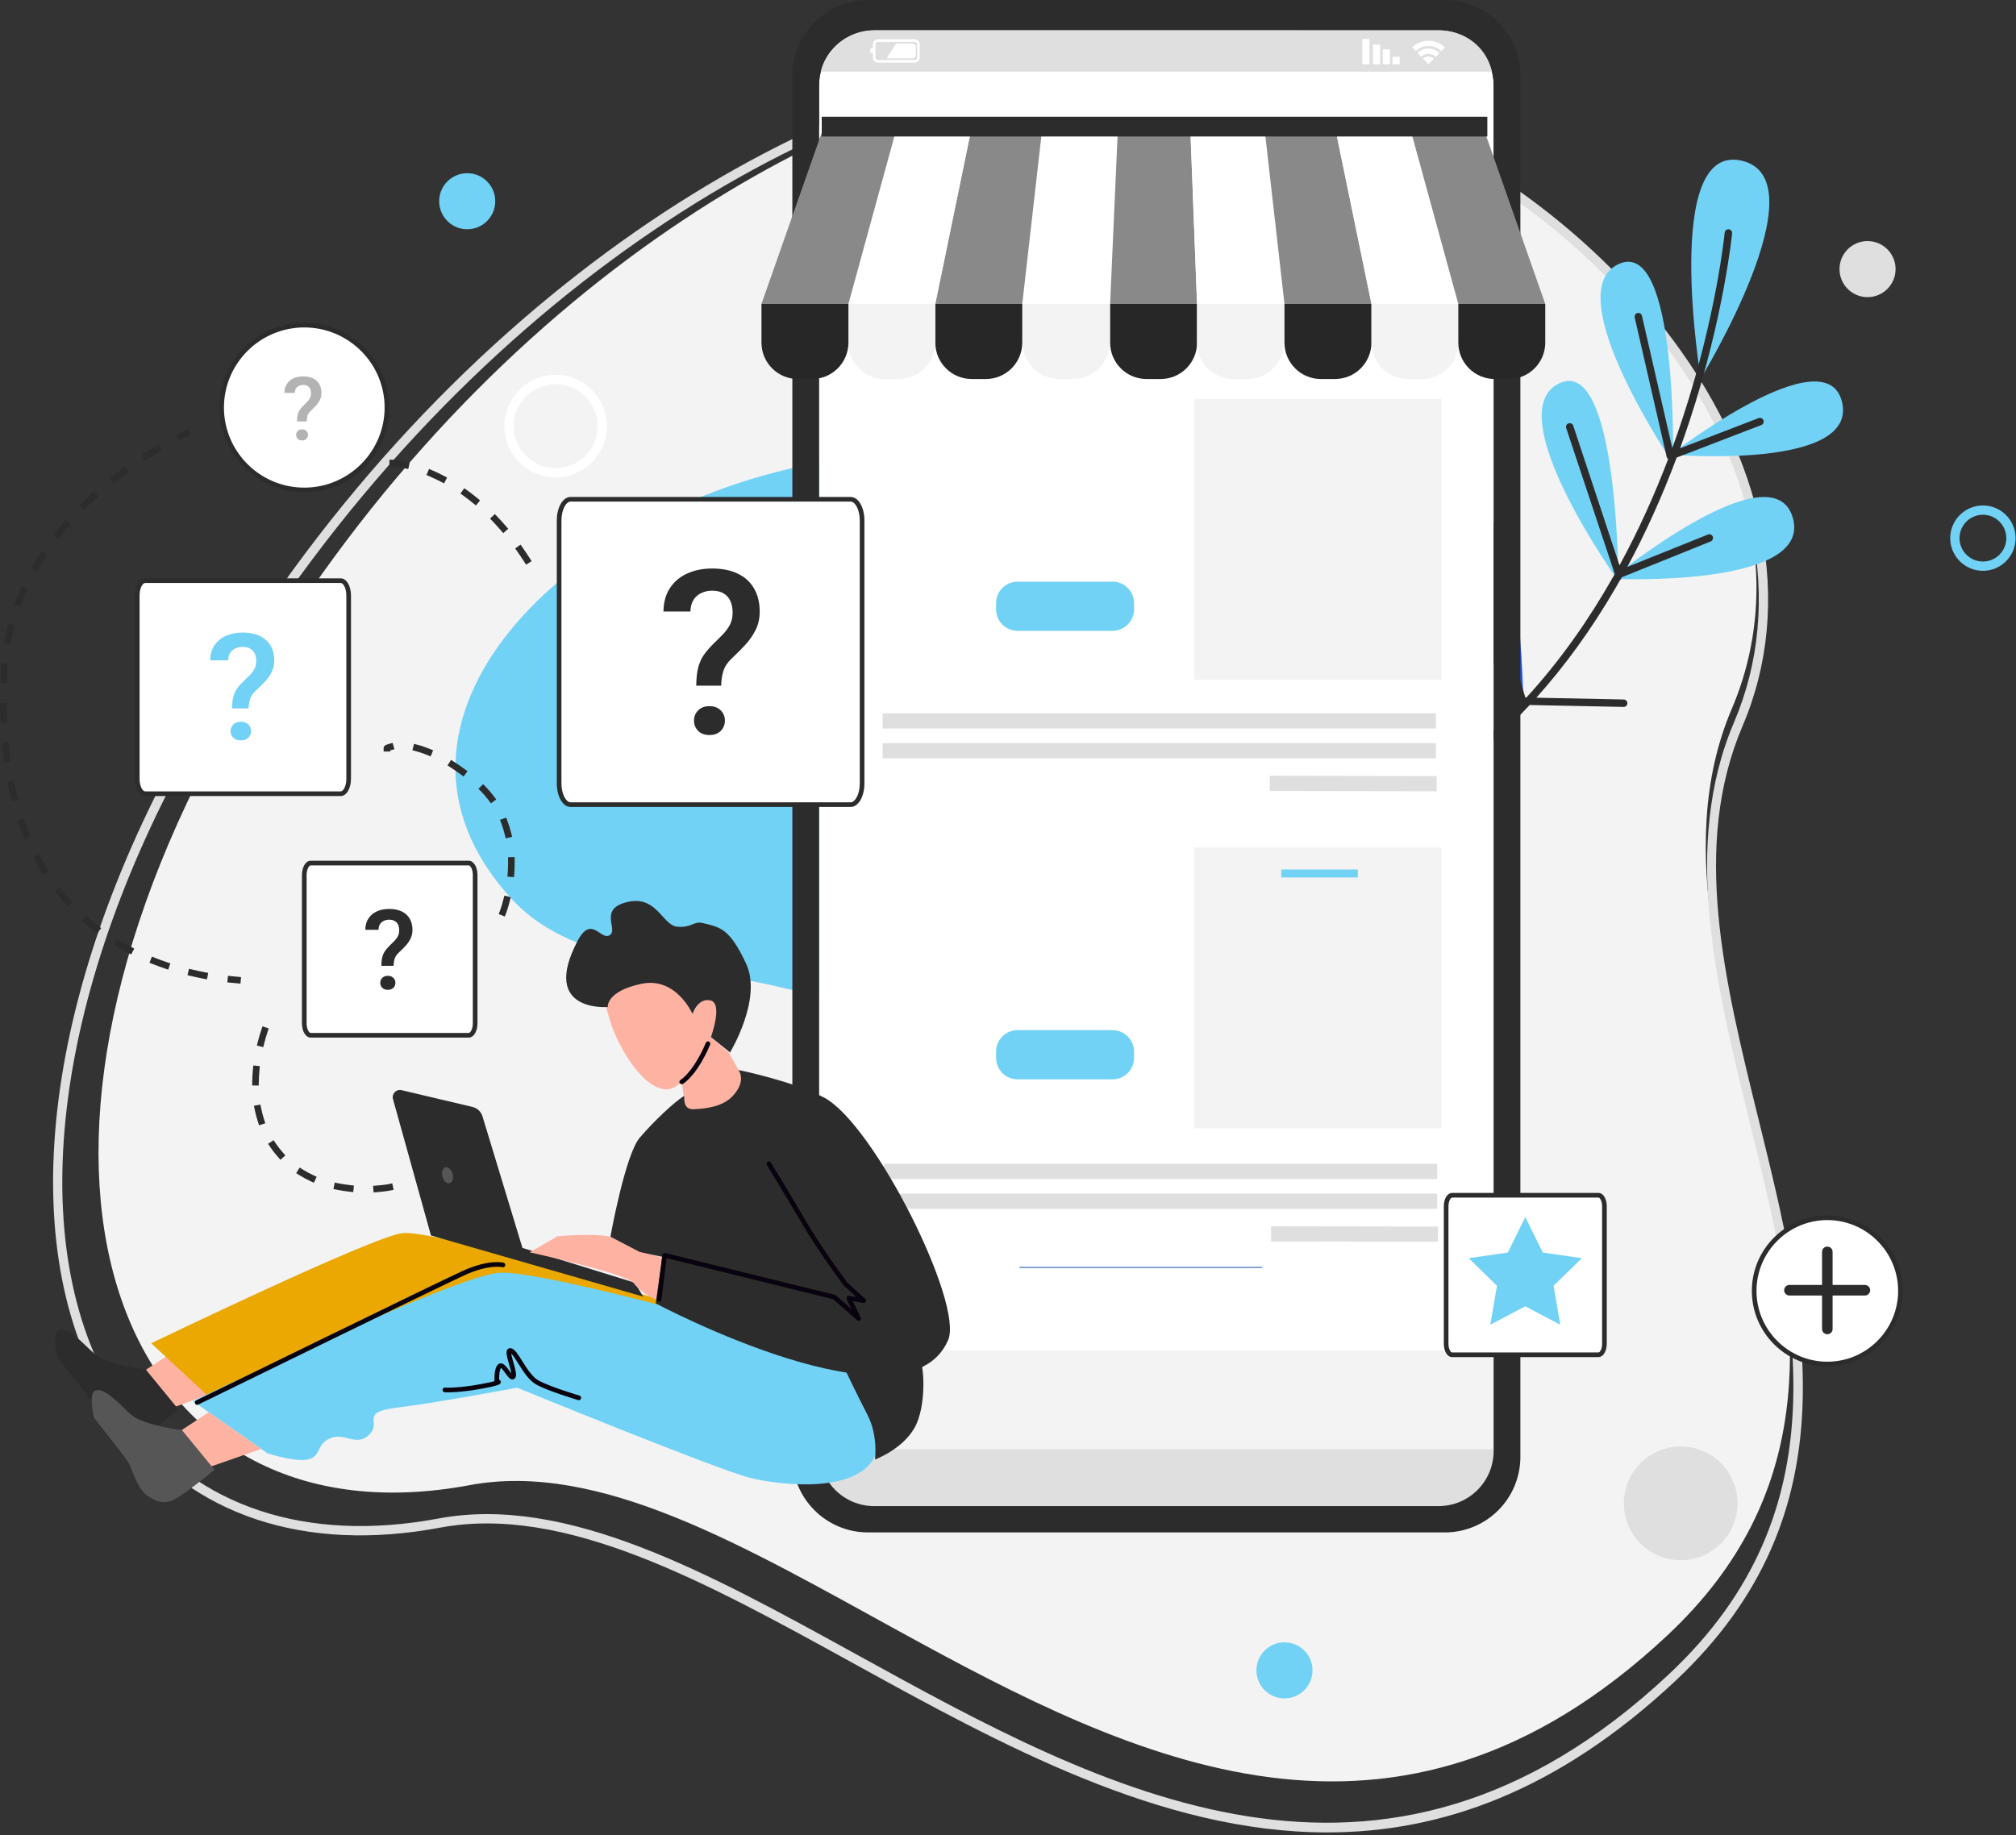 <svg width="570" height="519" viewBox="0 0 570 519" fill="none" xmlns="http://www.w3.org/2000/svg">
<rect x="0" y="0" width="570" height="519" fill="#333333" stroke="none"/>
<path d="M471.43 462.475C394.547 534.474 320.859 497.882 254.183 461.289C210.309 437.211 169.471 413.133 132.758 419.998C37.732 437.758 -6.395 340.444 58.75 215.157C122.173 93.18 223.831 31.562 292.097 20.188C404.954 1.385 527.382 111.912 489.642 200.452C455.58 280.362 555.625 383.633 471.43 462.475Z" fill="#F3F3F3"/>
<path d="M64.658 392.294L46.336 398.996L37.503 389.835L48.724 382.461L64.658 392.294Z" fill="#FEB3A2"/>
<path d="M314.219 18.459C370.998 18.459 431.424 47.404 468.163 94.115C496.629 130.308 504.692 170.454 490.281 204.259C475.432 239.093 485.237 278.909 494.719 317.415C507.963 371.208 521.661 426.834 471.849 473.48C390.55 549.619 311.823 506.244 242.356 467.973C200.069 444.678 160.119 422.652 123.958 429.429C86.691 436.391 55.724 426.169 36.779 400.619C7.326 360.901 12.086 291.889 49.198 220.513C112.167 99.42 214.708 32.825 288.398 20.551C296.847 19.143 305.494 18.459 314.219 18.459ZM375.228 518.198C407.256 518.2 440.194 506.725 473.646 475.4C524.58 427.701 510.695 371.315 497.27 316.785C487.46 276.946 478.194 239.316 492.698 205.291C507.495 170.573 499.306 129.462 470.228 92.489C427.278 37.883 352.316 7.236 287.967 17.958C213.63 30.342 110.252 97.402 46.868 219.302C9.286 291.577 4.612 361.653 34.67 402.185C54.245 428.58 86.126 439.177 124.439 432.012C159.67 425.429 199.223 447.213 241.09 470.275C282.918 493.321 328.082 518.193 375.228 518.198Z" fill="#DFDFDF"/>
<path d="M50.455 398.571C50.455 398.571 46.249 402.101 42.101 405.036C37.955 407.97 36.153 408.8 32.086 406.417C28.019 404.038 27.346 398.281 25.583 395.859C23.823 393.439 16.199 383.771 16.199 383.771C16.199 383.771 14.686 377.147 16.322 376.194C19.047 374.605 23.474 380.091 26.926 383.025C30.383 385.962 41.249 387.323 41.249 387.323L50.455 398.571Z" fill="#2C2C2C"/>
<path d="M344 347.5C361.19 341.3 301.342 327 409.001 327C421.139 313.417 395.936 290.398 395 270.5L340.5 294L344 347.5ZM231.597 282.046V130.839C160.226 143.642 99.025 203.781 144.3 253.83C163.474 275.026 197.013 271.698 231.597 282.046Z" fill="#72D2F5"/>
<path d="M480.865 107.052C480.865 107.052 469.844 40.084 492.506 45.459C515.168 50.837 480.865 107.052 480.865 107.052Z" fill="#72D2F5"/>
<path d="M457.568 164.322C457.568 164.322 423.743 117.182 440.615 108.52C457.487 99.858 457.568 164.322 457.568 164.322Z" fill="#72D2F5"/>
<path d="M430.703 200.36C430.703 200.36 396.878 153.22 413.75 144.558C430.622 135.896 430.703 200.36 430.703 200.36Z" fill="#2356F1"/>
<path d="M455.566 163.687C455.566 163.687 501.201 126.483 506.897 146.439C512.593 166.398 455.566 163.687 455.566 163.687Z" fill="#72D2F5"/>
<path d="M472.376 128.569C472.376 128.569 516.418 94.515 520.832 113.791C525.246 133.064 472.376 128.569 472.376 128.569Z" fill="#72D2F5"/>
<path d="M473.01 130.965C473.01 130.965 440.395 82.974 457.483 74.748C474.57 66.519 473.01 130.965 473.01 130.965Z" fill="#72D2F5"/>
<path d="M498.594 118.84C498.387 118.299 497.777 118.026 497.236 118.233L475.028 126.767C475.953 124.21 476.849 121.625 477.713 119.008C487.4 89.584 489.712 66.215 489.733 65.986C489.788 65.405 489.365 64.893 488.784 64.838C488.206 64.783 487.694 65.206 487.636 65.784C487.615 66.015 485.321 89.189 475.698 118.399C474.82 121.066 473.859 123.842 472.813 126.698L464.241 89.31C464.109 88.743 463.545 88.388 462.98 88.52C462.412 88.648 462.06 89.21 462.191 89.778L471.226 129.194C471.284 129.452 471.439 129.67 471.652 129.817C468.058 139.269 463.539 149.529 457.901 159.883L444.82 120.393C444.636 119.844 444.04 119.542 443.488 119.728C442.937 119.91 442.64 120.506 442.821 121.055L456.559 162.334L455.884 163.506C449.292 175.081 441.279 186.664 431.582 197.25L431.264 197.242L420.469 160.626C420.306 160.067 419.72 159.749 419.163 159.912C418.606 160.077 418.288 160.663 418.454 161.22L429.27 197.917L429.202 198.253C429.194 198.666 429.425 199.023 429.764 199.204C426.301 202.859 422.628 206.387 418.74 209.739C418.299 210.12 418.249 210.785 418.627 211.226L419.173 211.56C419.491 211.639 419.843 211.568 420.111 211.334C424.396 207.64 428.526 203.649 432.499 199.372L459.044 199.916C459.625 199.929 460.105 199.467 460.116 198.886C460.129 198.306 459.667 197.825 459.086 197.812L434.382 197.307C442.535 188.228 449.988 177.918 456.648 166.49C457.097 165.723 457.541 164.945 457.98 164.162C458.054 164.154 458.361 163.658 458.574 163.238L483.674 153.118C484.213 152.902 484.473 152.287 484.257 151.749C484.039 151.21 483.43 150.947 482.889 151.166L460.103 160.324C465.299 150.698 469.971 140.344 474.064 129.391L497.99 120.199C498.531 119.991 498.802 119.381 498.594 118.84Z" fill="#2C2C2C"/>
<path d="M351.676 232.078L352.291 231.855C352.698 231.516 352.754 230.914 352.415 230.504C352.399 230.483 351.81 229.721 351.81 228.368C351.81 227.107 352.407 226.306 352.407 226.306C352.733 225.888 352.656 225.284 352.241 224.958C351.823 224.63 351.214 224.706 350.893 225.126C350.791 225.258 349.89 226.469 349.89 228.368C349.89 230.412 350.83 231.603 350.938 231.729C351.127 231.957 351.401 232.078 351.676 232.078Z" fill="white"/>
<path d="M348.44 233.348L348.945 233.201C349.397 232.922 349.533 232.331 349.255 231.879C349.255 231.879 348.275 230.266 348.267 228.414C348.262 227.084 349.011 225.298 349.297 224.72C349.536 224.247 349.347 223.669 348.871 223.433C348.404 223.196 347.82 223.385 347.584 223.858C347.529 223.961 346.336 226.367 346.344 228.424C346.36 230.836 347.576 232.812 347.626 232.893C347.807 233.185 348.123 233.348 348.44 233.348Z" fill="white"/>
<path d="M345.264 234.973L345.739 234.847C346.199 234.582 346.359 233.998 346.096 233.539C346.086 233.512 344.644 230.94 344.644 228.418C344.644 226.156 346.117 223.043 346.131 223.011C346.359 222.533 346.157 221.961 345.676 221.732C345.206 221.498 344.625 221.703 344.399 222.187C344.331 222.326 342.72 225.728 342.72 228.418C342.72 231.458 344.36 234.366 344.431 234.487C344.61 234.797 344.93 234.973 345.264 234.973Z" fill="white"/>
<path d="M342.01 236.565L342.496 236.434C342.953 236.169 343.105 235.58 342.843 235.123C342.819 235.089 340.951 231.831 341.085 228.453C341.208 225.253 343.061 221.12 343.079 221.081C343.297 220.597 343.082 220.027 342.598 219.806C342.125 219.588 341.547 219.801 341.329 220.29C341.245 220.471 339.304 224.809 339.162 228.382C339.012 232.33 341.093 235.94 341.182 236.09C341.358 236.395 341.679 236.565 342.01 236.565Z" fill="white"/>
<path d="M372.539 297.114C372.539 288.788 365.79 282.039 357.464 282.039C349.138 282.039 342.389 288.788 342.389 297.114C342.389 305.44 349.138 312.187 357.464 312.187C365.79 312.187 372.539 305.44 372.539 297.114Z" fill="#FFE6B4"/>
<path d="M393.447 297.114C393.447 288.788 386.701 282.039 378.375 282.039C370.049 282.039 363.3 288.788 363.3 297.114C363.3 305.44 370.049 312.187 378.375 312.187C386.701 312.187 393.447 305.44 393.447 297.114Z" fill="#FF3700"/>
<path d="M422.303 49.119V24.131C422.303 15.53 415.33 8.557 406.729 8.557L247.17 8.552C238.571 8.552 231.596 15.53 231.596 24.131V35.77C251.392 26.808 270.484 20.871 287.965 17.957C296.546 16.528 305.31 15.834 314.169 15.834C351.134 15.834 389.633 27.933 422.303 49.119ZM231.596 40.254C253.236 29.853 273.857 23.225 292.095 20.188C294.78 19.741 297.484 19.365 300.179 19.061C296.217 19.407 292.284 19.901 288.396 20.55C270.796 23.482 251.555 29.509 231.596 38.641V40.254Z" fill="#689BF9"/>
<path d="M406.731 425.917C415.33 425.917 422.303 418.933 422.303 410.334V397.479C411.442 401.397 399.656 403.701 387.521 403.704C365.169 403.704 341.634 395.885 320.48 375.892C279.577 337.24 276.406 303.43 256.339 292.299C248.152 287.756 239.845 284.512 231.596 282.045V410.334C231.596 418.933 238.571 425.912 247.17 425.912L406.731 425.917ZM415.764 179.455H417.821C410.509 165.67 404.488 149.313 413.751 144.558C414.813 144.011 415.808 143.756 416.741 143.756C418.916 143.756 420.753 145.144 422.303 147.484V52.243C389.77 30.752 351.218 18.459 314.216 18.459C309.508 18.459 304.822 18.656 300.179 19.061C297.484 19.366 294.78 19.741 292.095 20.188C273.857 23.225 253.236 29.854 231.596 40.255V130.838C240.562 129.23 249.687 128.371 258.782 128.371C267.917 128.371 277.01 129.238 285.887 131.088C323.766 138.98 359.384 158.611 387.986 179.447H415.761L415.764 179.455Z" fill="#6097F8"/>
<path d="M422.303 52.243V49.119C389.633 27.933 351.134 15.835 314.169 15.835C305.31 15.835 296.546 16.528 287.965 17.957C270.484 20.871 251.392 26.809 231.596 35.77V38.642C251.555 29.509 270.796 23.483 288.396 20.551C292.284 19.902 296.217 19.408 300.179 19.061C304.822 18.656 309.508 18.459 314.216 18.459C351.218 18.459 389.77 30.752 422.303 52.243Z" fill="#5993F5"/>
<path d="M387.521 403.704C399.656 403.701 411.442 401.397 422.303 397.479V319.031H416.155L416.15 319.02H343.405C337.48 319.02 332.678 314.218 332.678 308.294V190.185C332.678 184.258 337.48 179.455 343.405 179.455H345.985L345.982 179.447H387.986C359.384 158.611 323.766 138.98 285.887 131.088C277.01 129.238 267.917 128.371 258.782 128.371C249.687 128.371 240.562 129.23 231.596 130.838V282.045C239.845 284.512 248.152 287.756 256.339 292.299C276.406 303.43 279.577 337.24 320.48 375.892C341.634 395.885 365.169 403.704 387.521 403.704Z" fill="url(#paint0_linear_3020_2832)"/>
<path d="M417.821 179.455H422.303V174.293L418.451 161.22C418.286 160.663 418.604 160.077 419.161 159.911C419.26 159.882 419.36 159.869 419.46 159.869C419.915 159.869 420.332 160.166 420.466 160.626L422.303 166.852V147.484C420.753 145.144 418.916 143.756 416.741 143.756C415.808 143.756 414.813 144.011 413.751 144.558C404.488 149.313 410.509 165.67 417.821 179.455Z" fill="#175CF4"/>
<path d="M422.303 174.292V166.852L420.466 160.625C420.332 160.165 419.915 159.869 419.46 159.869C419.36 159.869 419.26 159.882 419.161 159.911C418.604 160.076 418.286 160.662 418.451 161.219L422.303 174.292Z" fill="#3171E4"/>
<path d="M343.405 319.021H416.15L345.985 179.456H343.405C337.48 179.456 332.678 184.258 332.678 190.185V308.295C332.678 314.219 337.48 319.021 343.405 319.021ZM367.919 307.974C365.208 310.585 361.525 312.188 357.463 312.188C349.137 312.188 342.388 305.442 342.388 297.116C342.388 288.79 349.137 282.041 357.463 282.041C361.525 282.041 365.208 283.646 367.919 286.258C370.628 283.646 374.314 282.041 378.376 282.041C386.701 282.041 393.448 288.79 393.448 297.116C393.448 305.442 386.701 312.188 378.376 312.188C374.314 312.188 370.628 310.585 367.919 307.974ZM342.209 219.723C342.341 219.723 342.475 219.75 342.601 219.807C343.084 220.028 343.3 220.598 343.082 221.082C343.063 221.121 341.211 225.254 341.088 228.454C340.954 231.832 342.822 235.09 342.845 235.124C343.108 235.581 342.956 236.17 342.498 236.435L342.012 236.566C341.681 236.566 341.361 236.396 341.185 236.091C341.096 235.941 339.015 232.331 339.164 228.383C339.306 224.81 341.248 220.472 341.332 220.291C341.492 219.933 341.847 219.723 342.209 219.723ZM345.265 221.636C345.404 221.636 345.546 221.667 345.677 221.733C346.158 221.962 346.36 222.534 346.132 223.013C346.119 223.044 344.645 226.157 344.645 228.419C344.645 230.941 346.087 233.514 346.098 233.54C346.36 234 346.2 234.583 345.74 234.848L345.265 234.974C344.931 234.974 344.611 234.798 344.432 234.488C344.361 234.367 342.722 231.459 342.722 228.419C342.722 225.729 344.332 222.327 344.401 222.188C344.563 221.841 344.91 221.636 345.265 221.636ZM348.444 223.33C348.588 223.33 348.735 223.365 348.872 223.433C349.348 223.669 349.537 224.247 349.298 224.72C349.011 225.298 348.263 227.085 348.268 228.414C348.276 230.266 349.256 231.879 349.256 231.879C349.534 232.331 349.398 232.922 348.946 233.201L348.441 233.348C348.123 233.348 347.808 233.185 347.627 232.894C347.577 232.812 346.36 230.836 346.345 228.425C346.337 226.368 347.53 223.961 347.585 223.859C347.753 223.522 348.094 223.33 348.444 223.33ZM351.649 224.757C351.857 224.757 352.064 224.823 352.24 224.959C352.655 225.285 352.731 225.889 352.406 226.307C352.406 226.307 351.809 227.108 351.809 228.369C351.809 229.722 352.398 230.484 352.414 230.505C352.752 230.915 352.697 231.517 352.29 231.856L351.675 232.079C351.399 232.079 351.126 231.958 350.937 231.73C350.829 231.604 349.889 230.413 349.889 228.369C349.889 226.47 350.79 225.259 350.892 225.127C351.079 224.883 351.363 224.757 351.649 224.757ZM422.303 192.463V179.456H417.821H415.764L422.303 192.463Z" fill="#3078F0"/>
<path d="M416.155 319.032H422.303V303.89H413.528V293.277H422.303V192.463L415.764 179.455L415.761 179.447H387.986H345.982L345.985 179.455L416.15 319.02L416.155 319.032Z" fill="url(#paint1_linear_3020_2832)"/>
<path d="M351.676 232.078L352.291 231.855C352.698 231.516 352.754 230.914 352.415 230.504C352.399 230.483 351.81 229.721 351.81 228.368C351.81 227.107 352.407 226.306 352.407 226.306C352.733 225.888 352.656 225.284 352.241 224.958C352.065 224.822 351.858 224.756 351.65 224.756C351.364 224.756 351.08 224.882 350.893 225.126C350.791 225.258 349.89 226.469 349.89 228.368C349.89 230.412 350.83 231.603 350.938 231.729C351.127 231.957 351.401 232.078 351.676 232.078Z" fill="#689BF9"/>
<path d="M348.44 233.348L348.945 233.201C349.397 232.922 349.533 232.331 349.255 231.879C349.255 231.879 348.275 230.266 348.267 228.414C348.262 227.084 349.011 225.298 349.297 224.72C349.536 224.247 349.347 223.669 348.871 223.433C348.735 223.364 348.588 223.33 348.443 223.33C348.094 223.33 347.752 223.522 347.584 223.858C347.529 223.961 346.336 226.367 346.344 228.424C346.36 230.836 347.576 232.812 347.626 232.893C347.807 233.185 348.123 233.348 348.44 233.348Z" fill="#689BF9"/>
<path d="M345.264 234.973L345.739 234.847C346.199 234.582 346.359 233.998 346.096 233.539C346.086 233.512 344.644 230.94 344.644 228.418C344.644 226.156 346.117 223.043 346.131 223.011C346.359 222.533 346.157 221.961 345.676 221.732C345.545 221.666 345.403 221.635 345.264 221.635C344.909 221.635 344.562 221.84 344.399 222.187C344.331 222.326 342.72 225.728 342.72 228.418C342.72 231.458 344.36 234.366 344.431 234.487C344.61 234.797 344.93 234.973 345.264 234.973Z" fill="#689BF9"/>
<path d="M342.01 236.565L342.496 236.434C342.953 236.169 343.105 235.58 342.843 235.123C342.819 235.089 340.951 231.831 341.085 228.453C341.208 225.253 343.061 221.12 343.079 221.081C343.297 220.597 343.082 220.027 342.598 219.806C342.472 219.749 342.338 219.722 342.207 219.722C341.844 219.722 341.489 219.933 341.329 220.29C341.245 220.471 339.304 224.809 339.162 228.382C339.012 232.33 341.093 235.94 341.182 236.09C341.358 236.395 341.679 236.565 342.01 236.565Z" fill="#689BF9"/>
<path d="M357.464 312.187C361.525 312.187 365.209 310.584 367.92 307.973C365.072 305.233 363.301 301.381 363.301 297.114C363.301 292.85 365.072 288.996 367.92 286.256C365.209 283.644 361.525 282.039 357.464 282.039C349.138 282.039 342.389 288.788 342.389 297.114C342.389 305.44 349.138 312.187 357.464 312.187Z" fill="#6891DD"/>
<path d="M378.375 312.187C386.701 312.187 393.447 305.44 393.447 297.114C393.447 288.788 386.701 282.039 378.375 282.039C374.313 282.039 370.627 283.644 367.919 286.256C365.071 288.996 363.3 292.85 363.3 297.114C363.3 301.381 365.071 305.233 367.919 307.973C370.627 310.584 374.313 312.187 378.375 312.187Z" fill="#68519B"/>
<path d="M422.303 303.89H413.527V293.276H422.303V303.89Z" fill="#689BF9"/>
<path d="M247.17 425.914L406.731 425.917C415.33 425.917 422.303 418.933 422.303 410.334V24.131C422.303 15.53 415.33 8.557 406.729 8.557L247.17 8.552C238.571 8.552 231.596 15.53 231.596 24.131V410.334C231.596 418.933 238.571 425.914 247.17 425.914Z" fill="white"/>
<path d="M247.173 425.914L406.734 425.917C415.333 425.917 422.306 418.933 422.306 410.334L422.309 381.906H231.602L231.599 410.334C231.599 418.933 238.574 425.914 247.173 425.914Z" fill="#F3F3F3"/>
<path d="M244.688 425.914H408.823C416.271 425.914 422.309 419.876 422.309 412.429V409.82H231.602V412.828C231.602 420.053 237.463 425.914 244.688 425.914Z" fill="#DFDFDF"/>
<path d="M231.596 410.334C231.596 418.951 238.58 425.924 247.197 425.924L406.732 425.917C415.349 425.917 422.303 418.951 422.303 410.334V24.131C422.303 15.514 415.347 8.557 406.729 8.557L247.197 8.565C238.58 8.565 231.596 15.514 231.596 24.131V410.334ZM228.307 8.565C232.195 3.363 238.422 -9.15527e-05 245.41 -9.15527e-05H408.508C415.496 -9.15527e-05 421.697 3.363 425.611 8.565C428.291 12.138 429.867 16.578 429.867 21.386V411.999C429.867 423.796 420.304 433.359 408.508 433.359H245.41C233.614 433.359 224.025 423.796 224.025 411.999V21.386C224.025 16.578 225.601 12.138 228.307 8.565Z" fill="#2C2C2C"/>
<path d="M200.999 293.273L206.059 297.65L210.725 306.045C210.725 306.045 207.659 310.681 203.266 312.817C198.871 314.953 193.934 314.201 193.934 314.201L192.605 305.053L200.999 293.273Z" fill="#FEB3A2"/>
<path d="M195.808 286.758C195.808 286.758 199.205 279.484 202.415 283.18C205.623 286.879 195.309 308.457 188.26 308.068C181.216 307.684 174.543 295.144 172.73 289.398C170.917 283.65 168.716 277.319 174.984 273.278C187.837 264.995 195.808 286.758 195.808 286.758Z" fill="#FEB3A2"/>
<path d="M206.409 297.625L201 293.274C201 293.274 204.486 283.829 200.916 282.925C197.343 282.016 195.808 286.759 195.808 286.759C195.808 286.759 191.182 276.105 181.301 278.225C171.254 280.377 171.851 284.78 171.851 284.78C171.851 284.78 152.677 286.409 163.278 266.132C167.256 258.524 169.823 266.111 172.389 264.456C174.959 262.804 168.969 256.971 177.539 255.048C185.675 253.222 187.317 261.6 191.389 262.05C195.462 262.501 196.147 260.421 198.593 261.007C203.729 262.236 206.291 262.562 210.954 272.519C215.62 282.474 206.409 297.625 206.409 297.625Z" fill="#2C2C2C"/>
<path d="M239.768 399.763C233.055 414.155 215.251 414.003 205.924 411.675C196.6 409.342 140.117 386.191 140.117 386.191C140.117 386.191 117.479 390.478 106.371 391.813C95.263 393.148 102.028 395.896 98.337 399.469C94.648 403.042 91.443 398.786 87.41 400.454C83.372 402.119 84.825 405.146 81.502 406.36C78.176 407.574 69.545 404.757 69.545 404.757L42.763 379.867C42.763 379.867 105.349 349.681 113.738 348.729C125.87 347.352 222.063 378.771 222.063 378.771C222.063 378.771 247.169 383.892 239.768 399.763Z" fill="#EAA800"/>
<path d="M248.292 409.273C245.344 422.825 221.324 420.232 211.997 417.904C202.678 415.574 146.193 392.422 146.193 392.422C146.193 392.422 123.557 396.713 112.446 398.047C101.336 399.379 108.104 402.125 104.412 405.698C100.724 409.273 97.521 405.017 93.483 406.685C89.448 408.352 90.906 411.378 87.577 412.591C84.249 413.805 75.621 410.986 75.621 410.986L54.54 396.235C54.54 396.235 127.902 361.012 141.028 359.932C154.151 358.854 232.268 381.585 232.268 381.585C232.268 381.585 251.242 395.72 248.292 409.273Z" fill="#72D2F5"/>
<path d="M259.613 384.371C261.034 383.435 262.235 395.734 259.122 402.678C256.006 409.621 247.386 412.735 247.386 412.735C247.386 412.735 248.345 406.029 245.234 400.045C242.119 394.058 238.367 386.113 238.367 386.113C238.367 386.113 258.187 385.306 259.613 384.371Z" fill="#2C2C2C"/>
<path d="M73.856 409.755L59.774 414.672L50.016 405.317L59.022 399.371L73.856 409.755Z" fill="#FEB3A2"/>
<path d="M60.637 415.644C60.637 415.644 56.454 419.154 52.33 422.076C48.21 424.993 46.416 425.814 42.37 423.447C38.327 421.08 37.659 415.355 35.907 412.949C34.157 410.543 26.572 400.927 26.572 400.927C26.572 400.927 25.07 394.343 26.696 393.394C29.404 391.813 33.805 397.267 37.241 400.189C40.678 403.108 51.483 404.46 51.483 404.46L60.637 415.644Z" fill="#565656"/>
<path d="M181.869 366.678L121.853 349.388L111.11 310.818C110.698 309.326 112.033 307.938 113.538 308.293L133.578 313.03C134.934 313.351 136.016 314.37 136.421 315.7L147.715 352.906L179.481 362.742L181.869 366.678Z" fill="#2C2C2C"/>
<path d="M55.745 397.277L56.031 397.212C56.711 396.881 123.968 363.986 131.274 360.646C138.307 357.431 141.994 358.353 142.033 358.358C142.38 358.458 142.74 358.248 142.834 357.896C142.929 357.546 142.726 357.187 142.38 357.089C142.214 357.042 138.25 356.012 130.728 359.451C123.406 362.798 56.133 395.701 55.456 396.033C55.13 396.19 54.996 396.582 55.154 396.91C55.267 397.141 55.5 397.277 55.745 397.277Z" fill="#09030F"/>
<path d="M163.647 395.956C163.934 395.956 164.194 395.772 164.278 395.486C164.38 395.139 164.181 394.774 163.834 394.669C163.75 394.646 155.532 392.207 152.224 390.371C150.48 389.405 148.914 386.903 147.653 384.893C146.431 382.946 145.548 381.538 144.542 381.289C144.009 381.152 143.688 381.388 143.544 381.538C142.934 382.166 143.255 383.425 143.925 385.771C144.143 386.535 144.469 387.683 144.568 388.385C144.369 388.143 144.145 387.833 143.972 387.594C143.152 386.464 142.312 385.29 141.282 385.6C139.816 386.036 139.748 389.17 139.798 390.597C139.201 390.765 138.092 391.025 136.033 391.407C129.381 392.641 125.852 392.416 125.821 392.409C125.463 392.333 125.145 392.655 125.119 393.017C125.093 393.379 125.366 393.692 125.729 393.718C125.871 393.734 129.438 393.965 136.274 392.699C141.429 391.745 141.616 391.435 141.571 390.76C141.558 390.573 141.474 390.295 141.103 390.129C141.101 388.569 141.353 387.05 141.671 386.85C141.873 386.937 142.548 387.865 142.911 388.364C143.609 389.329 144.169 390.1 144.881 390.093C145.199 390.087 145.491 389.922 145.685 389.633C146.161 388.931 145.824 387.638 145.189 385.413C144.968 384.63 144.626 383.441 144.548 382.776C145.089 383.275 145.879 384.539 146.539 385.592C147.879 387.729 149.547 390.387 151.586 391.522C155.022 393.426 163.119 395.828 163.461 395.93L163.647 395.956Z" fill="#09030F"/>
<path d="M313.87 85.95H338.453L336.527 35.804H316.093L313.87 85.95Z" fill="#898989"/>
<path d="M324.166 107.184H328.157C333.842 107.184 338.453 102.573 338.453 96.888V85.95H313.87V96.888C313.87 102.573 318.478 107.184 324.166 107.184Z" fill="#282728"/>
<path d="M338.452 85.95H363.037L357.163 35.804H336.526L338.452 85.95Z" fill="white"/>
<path d="M348.748 107.184H352.738C358.426 107.184 363.037 102.573 363.037 96.888V85.95H338.452V96.888C338.452 102.573 343.062 107.184 348.748 107.184Z" fill="#F3F3F3"/>
<path d="M363.167 85.95H387.752L377.432 35.804H357.46L363.167 85.95Z" fill="#898989"/>
<path d="M373.463 107.184H377.453C383.141 107.184 387.752 102.573 387.752 96.888V85.95H363.167V96.888C363.167 102.573 367.777 107.184 373.463 107.184Z" fill="#282728"/>
<path d="M387.788 85.95H412.371L398.57 35.804H377.434L387.788 85.95Z" fill="white"/>
<path d="M398.084 107.184H402.075C407.76 107.184 412.371 102.573 412.371 96.888V85.95H387.788V96.888C387.788 102.573 392.396 107.184 398.084 107.184Z" fill="#F3F3F3"/>
<path d="M412.319 85.95H436.904L419.27 35.804H398.568L412.319 85.95Z" fill="#898989"/>
<path d="M422.615 107.184H426.606C432.294 107.184 436.904 102.573 436.904 96.888V85.95H412.319V96.888C412.319 102.573 416.93 107.184 422.615 107.184Z" fill="#282728"/>
<path d="M313.751 85.95H289.168L295.04 35.804H315.674L313.751 85.95Z" fill="white"/>
<path d="M303.454 107.184H299.461C293.775 107.184 289.167 102.573 289.167 96.888V85.95H313.75V96.888C313.75 102.573 309.139 107.184 303.454 107.184Z" fill="#F3F3F3"/>
<path d="M289.034 85.95H264.448L274.768 35.804H294.74L289.034 85.95Z" fill="#898989"/>
<path d="M278.737 107.184H274.744C269.058 107.184 264.448 102.573 264.448 96.888V85.95H289.033V96.888C289.033 102.573 284.422 107.184 278.737 107.184Z" fill="#282728"/>
<path d="M264.412 85.95H239.827L253.628 35.804H274.764L264.412 85.95Z" fill="white"/>
<path d="M254.122 107.184H250.129C244.443 107.184 239.832 102.573 239.832 96.888V85.95H264.418V96.888C264.418 102.573 259.807 107.184 254.122 107.184Z" fill="#F3F3F3"/>
<path d="M239.88 85.95H215.295L232.928 35.804H253.631L239.88 85.95Z" fill="#898989"/>
<path d="M229.587 107.184H225.593C219.908 107.184 215.297 102.573 215.297 96.888V85.95H239.883V96.888C239.883 102.573 235.272 107.184 229.587 107.184Z" fill="#282728"/>
<path d="M288.255 358.604H356.889V358.231H288.255V358.604Z" fill="#6A8EC8"/>
<path d="M406.342 337.546H249.907V341.849H406.342V337.546Z" fill="#DFDFDF"/>
<path d="M405.984 201.713H249.544V206.016H405.984V201.713Z" fill="#DFDFDF"/>
<path d="M405.98 210.143H249.546V214.444H405.98V210.143Z" fill="#DFDFDF"/>
<path d="M406.203 219.463L359.029 219.384V223.69L406.203 223.766V219.463Z" fill="#DFDFDF"/>
<path d="M406.344 329.115H249.904V333.418H406.344V329.115Z" fill="#DFDFDF"/>
<path d="M406.562 346.864L359.386 346.788V351.091L406.562 351.168V346.864Z" fill="#DFDFDF"/>
<path d="M265.439 142.156L259.667 142.138L262.342 146.229L265.439 142.156Z" fill="white"/>
<path d="M407.555 112.821H337.66V192.247H407.555V112.821Z" fill="#F3F3F3"/>
<path d="M108.994 115.544C108.994 102.67 98.53 92.235 85.625 92.235C72.718 92.235 62.256 102.67 62.256 115.544C62.256 128.412 72.718 138.847 85.625 138.847C98.53 138.847 108.994 128.412 108.994 115.544Z" fill="white"/>
<path d="M86.033 92.6C98.557 92.6 108.745 102.762 108.745 115.252C108.745 127.736 98.557 137.898 86.033 137.898C73.509 137.898 63.321 127.736 63.321 115.252C63.321 102.762 73.509 92.6 86.033 92.6ZM86.033 139.212C99.279 139.212 110.059 128.464 110.059 115.252C110.059 102.037 99.279 91.286 86.033 91.286C72.784 91.286 62.007 102.037 62.007 115.252C62.007 128.464 72.784 139.212 86.033 139.212Z" fill="#2C2C2C"/>
<path d="M287.704 178.399H314.565C317.917 178.399 320.639 175.677 320.639 172.322V170.562C320.639 167.207 317.917 164.488 314.565 164.488H287.704C284.349 164.488 281.627 167.207 281.627 170.562V172.322C281.627 175.677 284.349 178.399 287.704 178.399Z" fill="#72D2F5"/>
<path d="M265.439 268.988L259.667 268.969L262.342 273.062L265.439 268.988Z" fill="white"/>
<path d="M407.555 239.655H337.66V319.079H407.555V239.655Z" fill="#F3F3F3"/>
<path d="M287.704 305.234H314.565C317.917 305.234 320.639 302.514 320.639 299.156V297.396C320.639 294.041 317.917 291.32 314.565 291.32H287.704C284.349 291.32 281.627 294.041 281.627 297.396V299.156C281.627 302.514 284.349 305.234 287.704 305.234Z" fill="#72D2F5"/>
<path d="M362.275 248.144H383.907L383.918 245.889H362.275V248.144Z" fill="#72D2F5"/>
<path d="M240.162 141.143H160.951C159.173 141.143 157.725 143.836 157.725 147.157V221.478C157.725 224.796 159.173 227.492 160.951 227.492H240.162C241.946 227.492 243.391 224.796 243.391 221.478V147.157C243.391 143.836 241.946 141.143 240.162 141.143Z" fill="white"/>
<path d="M240.521 141.851C241.737 141.851 243.093 144.05 243.093 147.208V221.53C243.093 224.685 241.737 226.887 240.521 226.887H161.31C160.096 226.887 158.741 224.685 158.741 221.53V147.208C158.741 144.05 160.096 141.851 161.31 141.851H240.521ZM161.31 228.2H240.521C242.701 228.2 244.406 225.268 244.406 221.53V147.208C244.406 143.467 242.701 140.538 240.521 140.538H161.31C159.132 140.538 157.427 143.467 157.427 147.208V221.53C157.427 225.268 159.132 228.2 161.31 228.2Z" fill="#2C2C2C"/>
<path d="M96.256 164.377H40.987C39.742 164.377 38.736 166.258 38.736 168.575V220.434C38.736 222.751 39.742 224.632 40.987 224.632H96.256C97.501 224.632 98.51 222.751 98.51 220.434V168.575C98.51 166.258 97.501 164.377 96.256 164.377Z" fill="white"/>
<path d="M96.326 164.861C97.079 164.861 97.923 166.374 97.923 168.402V220.261C97.923 222.289 97.079 223.802 96.326 223.802H41.057C40.303 223.802 39.462 222.289 39.462 220.261V168.402C39.462 166.374 40.303 164.861 41.057 164.861H96.326ZM41.057 225.116H96.326C97.957 225.116 99.236 222.982 99.236 220.261V168.402C99.236 165.68 97.957 163.547 96.326 163.547H41.057C39.425 163.547 38.148 165.68 38.148 168.402V220.261C38.148 222.982 39.425 225.116 41.057 225.116Z" fill="#2C2C2C"/>
<path d="M132.91 243.609H88.242C87.238 243.609 86.421 245.13 86.421 247.003V288.912C86.421 290.786 87.238 292.307 88.242 292.307H132.91C133.916 292.307 134.73 290.786 134.73 288.912V247.003C134.73 245.13 133.916 243.609 132.91 243.609Z" fill="white"/>
<path d="M132.521 244.728C132.996 244.728 133.684 245.794 133.684 247.465V289.374C133.684 291.046 132.996 292.112 132.521 292.112H87.853C87.377 292.112 86.689 291.046 86.689 289.374V247.465C86.689 245.794 87.377 244.728 87.853 244.728H132.521ZM87.853 293.426H132.521C133.934 293.426 134.998 291.684 134.998 289.374V247.465C134.998 245.156 133.934 243.414 132.521 243.414H87.853C86.439 243.414 85.375 245.156 85.375 247.465V289.374C85.375 291.684 86.439 293.426 87.853 293.426Z" fill="#2C2C2C"/>
<path d="M451.948 338.008H410.564C409.634 338.008 408.878 339.415 408.878 341.149V379.979C408.878 381.714 409.634 383.122 410.564 383.122H451.948C452.881 383.122 453.635 381.714 453.635 379.979V341.149C453.635 339.415 452.881 338.008 451.948 338.008Z" fill="white"/>
<path d="M451.948 338.665C452.357 338.665 452.977 339.655 452.977 341.15V379.98C452.977 381.476 452.357 382.466 451.948 382.466H410.564C410.154 382.466 409.534 381.476 409.534 379.98V341.15C409.534 339.655 410.154 338.665 410.564 338.665H451.948ZM410.564 383.779H451.948C453.285 383.779 454.291 382.146 454.291 379.98V341.15C454.291 338.985 453.285 337.352 451.948 337.352H410.564C409.226 337.352 408.22 338.985 408.22 341.15V379.98C408.22 382.146 409.226 383.779 410.564 383.779Z" fill="#2C2C2C"/>
<path d="M537.334 365.057C537.334 353.637 528.076 344.379 516.655 344.379C505.235 344.379 495.974 353.637 495.974 365.057C495.974 376.478 505.235 385.739 516.655 385.739C528.076 385.739 537.334 376.478 537.334 365.057Z" fill="white"/>
<path d="M516.653 345.036C527.692 345.036 536.675 354.018 536.675 365.057C536.675 376.1 527.692 385.082 516.653 385.082C505.61 385.082 496.628 376.1 496.628 365.057C496.628 354.018 505.61 345.036 516.653 345.036ZM516.653 386.396C528.417 386.396 537.988 376.822 537.988 365.057C537.988 353.295 528.417 343.722 516.653 343.722C504.888 343.722 495.314 353.295 495.314 365.057C495.314 376.822 504.888 386.396 516.653 386.396Z" fill="#2C2C2C"/>
<path d="M505.937 363.378H515.161V354.017C515.161 353.192 515.829 352.525 516.654 352.525C517.476 352.525 518.146 353.192 518.146 354.017V363.378H527.273C528.098 363.378 528.768 364.043 528.768 364.868C528.768 365.695 528.098 366.363 527.273 366.363H518.146V375.826C518.146 376.652 517.476 377.315 516.654 377.315C515.829 377.315 515.161 376.652 515.161 375.826V366.363H505.937C505.112 366.363 504.445 365.695 504.445 364.868C504.445 364.043 505.112 363.378 505.937 363.378Z" fill="#2C2C2C"/>
<path d="M431.256 344.182L426.312 354.202L415.256 355.808L423.256 363.607L421.367 374.618L431.256 369.419L441.145 374.618L439.256 363.607L447.256 355.808L436.201 354.202L431.256 344.182Z" fill="#72D2F5"/>
<path d="M126.873 334.632C126.957 334.632 127.041 334.622 127.125 334.6C127.921 334.39 128.308 333.214 127.982 331.978C127.69 330.867 126.928 330.082 126.198 330.082C126.111 330.082 126.027 330.092 125.946 330.115C125.147 330.326 124.761 331.498 125.087 332.737C125.381 333.846 126.14 334.632 126.873 334.632Z" fill="#565656"/>
<path d="M232.335 38.6H420.527V33.011H232.335V38.6Z" fill="#2C2C2C"/>
<path d="M50.611 124.67L51.444 124.257C52.485 123.743 53.078 123.477 53.078 123.477L53.93 123.099L53.173 121.396L52.325 121.775C52.325 121.775 51.712 122.048 50.62 122.589L49.784 123.004L50.611 124.67Z" fill="#2C2C2C"/>
<path d="M41.057 130.255L41.84 129.753C42.944 129.044 43.997 128.395 44.985 127.809L45.784 127.331L44.833 125.733L44.031 126.206C43.028 126.805 41.959 127.465 40.834 128.187L40.051 128.692L41.057 130.255ZM32.072 136.768L32.805 136.19C33.798 135.407 34.781 134.658 35.748 133.949L36.496 133.397L35.393 131.897L34.644 132.448C33.664 133.171 32.666 133.93 31.652 134.729L30.922 135.302L32.072 136.768ZM23.828 144.158L24.49 143.506C25.381 142.632 26.277 141.786 27.172 140.971L27.863 140.343L26.608 138.967L25.919 139.595C25.005 140.427 24.093 141.289 23.187 142.18L22.522 142.834L23.828 144.158ZM16.498 152.439L17.079 151.709C17.851 150.739 18.637 149.793 19.435 148.874L20.045 148.172L18.639 146.951L18.027 147.652C17.215 148.593 16.409 149.56 15.621 150.55L15.043 151.278L16.498 152.439ZM10.374 161.618L10.844 160.815C11.467 159.748 12.111 158.705 12.775 157.683L13.285 156.903L11.724 155.886L11.217 156.666C10.537 157.714 9.878 158.784 9.239 159.877L8.769 160.678L10.374 161.618ZM5.766 171.618L6.094 170.748C6.533 169.592 7.001 168.462 7.497 167.354L7.876 166.502L6.178 165.743L5.797 166.592C5.288 167.735 4.804 168.898 4.355 170.086L4.024 170.958L5.766 171.618ZM2.936 182.237L3.11 181.323C3.336 180.109 3.599 178.916 3.895 177.744L4.119 176.841L2.316 176.386L2.088 177.287C1.783 178.501 1.512 179.728 1.276 180.978L1.108 181.895L2.936 182.237ZM1.946 193.216C1.946 193.216 2.072 190.276 2.133 189.252L2.24 187.665L0.383 187.536L0.086 193.142L1.946 193.216ZM0.136 204.387L1.996 204.319C1.996 204.319 1.886 200.943 1.872 199.689L1.862 198.759L-0.001 198.778L0.01 199.71C0.023 200.977 0.054 202.225 0.099 203.459L0.136 204.387ZM1.16 215.592L3.007 215.345L2.884 214.423C2.721 213.222 2.582 212.001 2.458 210.758L2.366 209.83L0.512 210.012L0.606 210.937C0.727 212.205 0.874 213.446 1.037 214.667L1.16 215.592ZM3.367 226.634L5.172 226.18L4.946 225.276C4.652 224.107 4.373 222.911 4.116 221.687L3.927 220.775L2.104 221.159L2.295 222.073C2.558 223.316 2.839 224.538 3.139 225.733L3.367 226.634ZM6.977 237.327L8.706 236.628L8.354 235.766C7.899 234.647 7.466 233.499 7.053 232.325L6.743 231.445L4.988 232.062L5.298 232.939C5.721 234.145 6.165 235.32 6.63 236.463L6.977 237.327ZM12.19 247.358L13.776 246.386L13.293 245.592C12.662 244.565 12.056 243.506 11.467 242.411L11.026 241.588L9.386 242.468L9.825 243.288C10.429 244.415 11.057 245.505 11.701 246.562L12.19 247.358ZM19.065 256.348L20.452 255.108L19.835 254.412C19.028 253.513 18.242 252.578 17.478 251.608L16.903 250.878L15.439 252.031L16.017 252.762C16.808 253.763 17.617 254.724 18.445 255.654L19.065 256.348ZM27.467 263.941L28.61 262.472L27.871 261.899C26.915 261.158 25.969 260.381 25.042 259.569L24.343 258.957L23.116 260.357L23.818 260.969C24.774 261.807 25.746 262.603 26.734 263.371L27.467 263.941ZM37.096 269.899L37.962 268.252L37.14 267.818C36.063 267.251 34.994 266.652 33.935 266.021L33.136 265.543L32.18 267.141L32.981 267.619C34.066 268.27 35.164 268.882 36.273 269.466L37.096 269.899ZM47.557 274.205L48.154 272.445L47.273 272.143C46.123 271.754 44.969 271.331 43.821 270.876L42.954 270.532L42.269 272.264L43.133 272.605C44.312 273.075 45.495 273.509 46.674 273.908L47.557 274.205ZM58.518 276.958L58.867 275.13L57.953 274.957C56.765 274.728 55.562 274.468 54.351 274.179L53.445 273.963L53.014 275.774L53.92 275.989C55.155 276.283 56.385 276.549 57.603 276.782L58.518 276.958Z" fill="#2C2C2C"/>
<path d="M67.989 278.168L68.154 276.316L64.471 275.956L64.271 277.811L67.989 278.168Z" fill="#2C2C2C"/>
<path d="M115.429 132.641L115.834 130.823L114.925 130.621C112.547 130.09 111.123 130.035 111.065 130.032L110.135 130.003L110.072 131.861L111 131.895C111 131.895 112.329 131.947 114.52 132.436L115.429 132.641ZM125.552 136.692L126.411 135.042L125.588 134.611C124.393 133.989 123.248 133.45 122.16 132.985L121.303 132.62L120.573 134.33L121.427 134.698C122.473 135.145 123.576 135.662 124.727 136.264L125.552 136.692ZM134.553 142.945L135.737 141.508L135.02 140.914C134.014 140.084 133.01 139.314 132.025 138.602L131.268 138.061L130.183 139.571L130.938 140.115C131.891 140.801 132.858 141.545 133.835 142.351L134.553 142.945ZM142.29 150.763L143.695 149.542L143.086 148.84C142.24 147.866 141.394 146.933 140.55 146.053L139.907 145.38L138.562 146.668L139.205 147.34C140.03 148.199 140.853 149.106 141.68 150.062L142.29 150.763ZM148.742 159.693L150.311 158.692L149.811 157.909C149.118 156.824 148.416 155.781 147.71 154.783L147.174 154.021L145.652 155.096L146.191 155.858C146.877 156.835 147.563 157.849 148.24 158.91L148.742 159.693Z" fill="#2C2C2C"/>
<path d="M108.467 212.521H110.33V212.211L110.616 212.127L111.512 211.875L111.013 210.081L110.117 210.33C108.998 210.64 108.467 210.911 108.467 211.589V212.521ZM121.758 213.906L122.468 212.185L121.606 211.83C120.355 211.313 119.128 210.9 117.959 210.598L117.061 210.367L116.596 212.169L117.5 212.401C118.582 212.679 119.722 213.068 120.899 213.551L121.758 213.906ZM131.085 219.591L132.186 218.091L131.434 217.542C130.355 216.749 129.319 216.037 128.321 215.398L127.536 214.896L126.532 216.465L127.315 216.967C128.282 217.587 129.288 218.272 130.331 219.04L131.085 219.591ZM138.814 227.192L140.306 226.078L139.749 225.332C138.993 224.318 138.155 223.335 137.251 222.413L136.602 221.748L135.27 223.049L135.922 223.716C136.765 224.578 137.553 225.495 138.257 226.446L138.814 227.192ZM142.984 237.081L144.794 236.644L144.576 235.738C144.274 234.482 143.893 233.25 143.443 232.071L143.112 231.201L141.373 231.863L141.704 232.733C142.124 233.839 142.482 234.997 142.765 236.174L142.984 237.081ZM145.327 248.049L145.401 247.122C145.474 246.118 145.521 245.07 145.521 243.99L145.506 242.395L143.643 242.409L143.659 243.99C143.659 245.023 143.617 246.021 143.543 246.983L143.472 247.91L145.327 248.049ZM142.729 259.173L143.068 258.306C143.091 258.248 143.619 256.885 144.184 254.623L144.41 253.721L142.603 253.27L142.377 254.171C141.843 256.307 141.334 257.628 141.334 257.628L140.995 258.495L142.729 259.173Z" fill="#2C2C2C"/>
<path d="M187.746 355.862L185.91 367.626C185.91 367.626 182.103 366.525 179.108 362.805C176.943 360.115 149.764 354.149 149.764 354.149L157.604 349.615C157.604 349.615 168.021 348.635 172.429 349.735C176.843 350.839 181.375 353.82 181.375 353.82L187.746 355.862Z" fill="#FEB3A2"/>
<path d="M208.769 302.585C208.769 302.585 224.164 305.699 233 310.386C247.179 317.909 272.482 368.657 268.081 378.94C256.34 406.376 185.384 368.584 185.384 368.584L187.286 355.442L180.889 354.06L172.587 349.735C172.587 349.735 176.741 326.564 180.889 321.722C185.037 316.88 190.523 311.781 193.355 309.95C193.773 309.434 192.57 313.822 196.061 313.683C199.55 313.544 204.374 312.991 207.203 309.904C211.239 305.509 208.769 302.585 208.769 302.585Z" fill="#2C2C2C"/>
<path d="M242.755 373.515L243.154 373.38C243.404 373.192 243.485 372.853 243.346 372.571L241.107 367.961L244.121 368.449C244.402 368.486 244.693 368.35 244.82 368.087C244.943 367.821 244.883 367.509 244.665 367.314L239.607 362.756C239.607 362.756 232.908 353.939 227.538 344.765C222.888 336.813 217.998 328.849 217.948 328.771C217.762 328.458 217.357 328.364 217.045 328.555C216.737 328.744 216.64 329.149 216.829 329.459C216.879 329.538 221.758 337.488 226.405 345.427C231.818 354.675 238.58 363.552 238.648 363.639L242.135 366.797L240.067 366.46C239.823 366.421 239.581 366.521 239.436 366.716L239.371 367.396L240.732 370.199L236.331 366.317L236.055 366.169L188.069 354.341L187.541 354.439L187.26 354.898L185.715 367.368C185.671 367.73 185.925 368.058 186.283 368.102C186.682 368.139 186.974 367.89 187.018 367.533L188.474 355.796L235.585 367.408L242.321 373.352L242.755 373.515Z" fill="#09030F"/>
<path d="M459.126 425.147C459.131 434.02 466.329 441.216 475.204 441.209C484.079 441.207 491.272 434.011 491.27 425.134C491.267 416.257 484.068 409.063 475.194 409.066C466.316 409.071 459.123 416.269 459.126 425.147Z" fill="#DFDFDF"/>
<path d="M520.098 76.106C520.098 80.483 523.65 84.032 528.027 84.029C532.406 84.029 535.953 80.477 535.953 76.1C535.95 71.721 532.401 68.174 528.022 68.177C523.645 68.179 520.095 71.729 520.098 76.106Z" fill="#DFDFDF"/>
<path d="M124.172 56.906C124.175 61.286 127.724 64.835 132.101 64.832C136.481 64.83 140.027 61.281 140.027 56.904C140.025 52.527 136.473 48.977 132.096 48.98C127.719 48.98 124.172 52.529 124.172 56.906Z" fill="#72D2F5"/>
<path d="M355.24 472.374C355.24 476.754 358.792 480.301 363.169 480.301C367.546 480.298 371.096 476.746 371.096 472.369C371.093 467.992 367.544 464.445 363.164 464.448C358.787 464.448 355.238 467.997 355.24 472.374Z" fill="#72D2F5"/>
<path d="M560.645 145.569C562.41 145.569 564.071 146.255 565.319 147.503C566.569 148.751 567.258 150.411 567.258 152.177C567.258 153.945 566.572 155.608 565.321 156.856C564.073 158.106 562.413 158.795 560.645 158.795C556.998 158.795 554.032 155.831 554.03 152.185C554.03 148.538 556.998 145.569 560.645 145.569ZM560.645 161.422C563.112 161.422 565.437 160.46 567.181 158.713C568.926 156.966 569.887 154.646 569.885 152.177C569.885 149.71 568.921 147.39 567.176 145.645C565.432 143.901 563.109 142.942 560.645 142.942C555.551 142.942 551.402 147.093 551.402 152.185C551.405 157.281 555.556 161.422 560.645 161.422Z" fill="#72D2F5"/>
<path d="M157.099 108.638C163.638 108.636 168.963 113.958 168.968 120.5C168.971 127.044 163.646 132.367 157.104 132.37C150.562 132.372 145.237 127.05 145.234 120.508C145.232 113.964 150.557 108.641 157.099 108.638ZM157.104 134.997C165.096 134.994 171.598 128.492 171.596 120.5C171.59 112.511 165.085 106.008 157.099 106.011C149.107 106.014 142.604 112.516 142.607 120.508C142.61 128.497 149.115 135 157.104 134.997Z" fill="white"/>
<path d="M192.736 306.639L193.111 306.521C197.567 303.429 200.657 295.72 200.786 295.392C200.92 295.056 200.754 294.672 200.415 294.54C200.071 294.407 199.701 294.569 199.564 294.909C199.532 294.988 196.49 302.577 192.363 305.443C192.066 305.648 191.99 306.058 192.197 306.358L192.736 306.639Z" fill="#09030F"/>
<path d="M74.427 296.128L74.658 295.225C74.997 293.891 75.357 292.704 75.685 291.71L75.979 290.831L74.211 290.242L73.92 291.127C73.576 292.155 73.205 293.381 72.853 294.766L72.624 295.668L74.427 296.128ZM73.158 306.988L73.171 306.056C73.184 304.86 73.252 303.639 73.376 302.422L73.468 301.495L71.615 301.31L71.524 302.236C71.395 303.507 71.324 304.784 71.308 306.037L71.298 306.965L73.158 306.988ZM73.25 318.225L75.018 317.644L74.726 316.758C74.353 315.628 74.046 314.454 73.809 313.27L73.625 312.356L71.799 312.721L71.983 313.632C72.233 314.893 72.561 316.141 72.958 317.342L73.25 318.225ZM79.295 327.976L80.685 326.742L80.067 326.046C79.266 325.145 78.528 324.191 77.866 323.206L77.348 322.433L75.803 323.468L76.321 324.241C77.025 325.297 77.818 326.319 78.675 327.283L79.295 327.976ZM88.753 334.476L89.531 332.784L88.687 332.395C87.584 331.886 86.52 331.311 85.524 330.683L84.738 330.181L83.74 331.755L84.528 332.252C85.592 332.926 86.73 333.544 87.907 334.088L88.753 334.476ZM99.879 337.112L100.071 335.262L99.146 335.165C97.927 335.039 96.719 334.849 95.557 334.616L94.646 334.426L94.273 336.25L95.184 336.437C96.401 336.688 97.672 336.883 98.952 337.016L99.879 337.112ZM105.625 337.201L106.555 337.135C108.875 336.967 110.312 336.676 110.372 336.663L111.281 336.476L110.908 334.652L109.997 334.842C109.997 334.842 108.609 335.12 106.421 335.278L105.491 335.344L105.625 337.201Z" fill="#2C2C2C"/>
<path d="M232.076 20.267H421.818C420.258 13.176 413.937 8.263 405.911 8.57L247.463 8.552C239.111 8.552 233.363 14.411 232.076 20.267Z" fill="#DFDFDF"/>
<path d="M258.597 11.836C258.991 11.836 259.311 12.157 259.311 12.553V16.266C259.311 16.66 258.991 16.98 258.597 16.98H248.245C247.851 16.98 247.531 16.66 247.531 16.266V12.553C247.531 12.157 247.851 11.836 248.245 11.836H258.597ZM248.245 17.708H258.597C259.393 17.708 260.039 17.059 260.039 16.266V12.553C260.039 11.757 259.393 11.111 258.597 11.111H248.245C247.452 11.111 246.806 11.757 246.806 12.553V16.266C246.806 17.059 247.452 17.708 248.245 17.708Z" fill="white"/>
<path d="M250.695 16.486H258.08C258.55 16.486 258.918 16.09 258.918 15.619V13.202C258.918 12.727 258.55 12.335 258.08 12.335H253.322L250.695 16.486Z" fill="white"/>
<path d="M246.04 13.891V14.723L246.292 14.989H247.164V13.628H246.292L246.04 13.891Z" fill="white"/>
<path d="M399.292 13.357L400.303 14.424C401.23 13.541 402.489 13.002 403.873 13.002C405.279 13.002 406.558 13.562 407.488 14.476L408.516 13.423C407.315 12.246 405.678 11.528 403.873 11.528C402.1 11.528 400.487 12.222 399.292 13.357Z" fill="white"/>
<path d="M400.806 14.947L401.823 16.027C402.358 15.517 403.081 15.207 403.874 15.207C404.678 15.207 405.414 15.528 405.95 16.059L406.99 14.989C406.186 14.209 405.088 13.723 403.874 13.723C402.682 13.723 401.602 14.191 400.806 14.947Z" fill="white"/>
<path d="M402.345 16.573L403.874 18.183L405.424 16.596C405.022 16.202 404.473 15.963 403.874 15.963C403.28 15.963 402.741 16.194 402.345 16.573Z" fill="white"/>
<path d="M387.199 18.183H385.174V11.019H387.199V18.183Z" fill="white"/>
<path d="M390.211 18.183H388.185V12.603H390.211V18.183Z" fill="white"/>
<path d="M393.002 18.183H390.979V13.945H393.002V18.183Z" fill="white"/>
<path d="M395.752 18.183H393.729V16.066H395.752V18.183Z" fill="white"/>
<path d="M203.911 193.906H196.853C196.874 191.943 197.043 190.298 197.359 188.969C197.676 187.618 198.203 186.394 198.942 185.297C199.701 184.2 200.704 183.04 201.948 181.816C202.919 180.888 203.794 180.012 204.575 179.189C205.356 178.345 205.978 177.459 206.442 176.531C206.907 175.581 207.139 174.495 207.139 173.271C207.139 171.942 206.917 170.813 206.474 169.885C206.031 168.956 205.377 168.25 204.512 167.764C203.668 167.279 202.613 167.036 201.347 167.036C200.292 167.036 199.3 167.247 198.372 167.669C197.444 168.07 196.695 168.703 196.125 169.568C195.555 170.412 195.249 171.53 195.207 172.923H187.58C187.622 170.264 188.255 168.028 189.479 166.213C190.703 164.399 192.348 163.038 194.416 162.131C196.484 161.224 198.794 160.77 201.347 160.77C204.174 160.77 206.59 161.255 208.594 162.226C210.599 163.175 212.128 164.568 213.183 166.403C214.259 168.218 214.797 170.412 214.797 172.986C214.797 174.843 214.428 176.531 213.69 178.05C212.951 179.548 211.991 180.951 210.81 182.259C209.628 183.546 208.352 184.833 206.98 186.12C205.799 187.196 204.997 188.367 204.575 189.633C204.153 190.878 203.932 192.302 203.911 193.906ZM196.22 203.78C196.22 202.64 196.61 201.681 197.391 200.9C198.172 200.098 199.237 199.697 200.587 199.697C201.938 199.697 203.003 200.098 203.784 200.9C204.565 201.681 204.955 202.64 204.955 203.78C204.955 204.919 204.565 205.89 203.784 206.691C203.003 207.472 201.938 207.862 200.587 207.862C199.237 207.862 198.172 207.472 197.391 206.691C196.61 205.89 196.22 204.919 196.22 203.78Z" fill="#2C2C2C"/>
<path d="M111.284 273.136H107.824C107.834 272.183 107.917 271.384 108.072 270.738C108.227 270.082 108.486 269.488 108.848 268.955C109.22 268.422 109.712 267.858 110.322 267.264C110.798 266.813 111.227 266.387 111.61 265.988C111.993 265.578 112.298 265.147 112.525 264.696C112.753 264.235 112.867 263.707 112.867 263.113C112.867 262.467 112.758 261.919 112.541 261.468C112.324 261.017 112.003 260.673 111.579 260.438C111.165 260.202 110.648 260.084 110.027 260.084C109.51 260.084 109.024 260.187 108.569 260.391C108.113 260.586 107.746 260.894 107.467 261.314C107.188 261.724 107.038 262.267 107.017 262.944H103.277C103.298 261.652 103.608 260.566 104.208 259.684C104.808 258.803 105.615 258.142 106.629 257.701C107.643 257.26 108.775 257.04 110.027 257.04C111.413 257.04 112.598 257.276 113.58 257.747C114.563 258.208 115.313 258.885 115.83 259.777C116.358 260.658 116.622 261.724 116.622 262.974C116.622 263.876 116.441 264.696 116.079 265.434C115.717 266.162 115.246 266.843 114.667 267.479C114.087 268.104 113.461 268.729 112.789 269.354C112.21 269.877 111.817 270.446 111.61 271.061C111.403 271.666 111.294 272.357 111.284 273.136ZM107.513 277.933C107.513 277.379 107.705 276.913 108.088 276.534C108.47 276.144 108.993 275.95 109.655 275.95C110.317 275.95 110.839 276.144 111.222 276.534C111.605 276.913 111.796 277.379 111.796 277.933C111.796 278.486 111.605 278.958 111.222 279.347C110.839 279.726 110.317 279.916 109.655 279.916C108.993 279.916 108.47 279.726 108.088 279.347C107.705 278.958 107.513 278.486 107.513 277.933Z" fill="#2C2C2C"/>
<path d="M86.691 119.182H83.973C83.981 118.428 84.046 117.795 84.168 117.284C84.29 116.764 84.493 116.294 84.777 115.872C85.07 115.45 85.456 115.004 85.935 114.533C86.309 114.176 86.647 113.839 86.947 113.523C87.248 113.198 87.488 112.858 87.667 112.501C87.845 112.135 87.935 111.718 87.935 111.247C87.935 110.736 87.85 110.302 87.679 109.945C87.508 109.588 87.256 109.316 86.923 109.129C86.598 108.943 86.191 108.849 85.704 108.849C85.297 108.849 84.915 108.93 84.558 109.093C84.2 109.247 83.912 109.49 83.692 109.823C83.473 110.147 83.355 110.578 83.339 111.113H80.4C80.417 110.091 80.66 109.231 81.132 108.533C81.603 107.835 82.237 107.312 83.034 106.963C83.83 106.614 84.72 106.439 85.704 106.439C86.793 106.439 87.724 106.626 88.496 106.999C89.268 107.364 89.857 107.9 90.263 108.606C90.678 109.304 90.885 110.147 90.885 111.137C90.885 111.851 90.743 112.501 90.459 113.085C90.174 113.661 89.804 114.2 89.349 114.703C88.894 115.198 88.402 115.693 87.874 116.188C87.419 116.602 87.11 117.052 86.947 117.539C86.785 118.018 86.699 118.566 86.691 119.182ZM83.729 122.98C83.729 122.541 83.879 122.172 84.18 121.872C84.481 121.564 84.891 121.41 85.411 121.41C85.931 121.41 86.342 121.564 86.642 121.872C86.943 122.172 87.094 122.541 87.094 122.98C87.094 123.418 86.943 123.791 86.642 124.099C86.342 124.4 85.931 124.55 85.411 124.55C84.891 124.55 84.481 124.4 84.18 124.099C83.879 123.791 83.729 123.418 83.729 122.98Z" fill="#B3B3B3"/>
<path d="M70.298 200.342H65.602C65.616 199.071 65.728 198.005 65.939 197.144C66.149 196.269 66.5 195.477 66.992 194.766C67.497 194.055 68.164 193.304 68.992 192.511C69.638 191.91 70.221 191.343 70.74 190.81C71.259 190.263 71.674 189.689 71.982 189.088C72.291 188.473 72.446 187.769 72.446 186.977C72.446 186.116 72.298 185.385 72.004 184.783C71.709 184.182 71.273 183.724 70.698 183.41C70.136 183.096 69.434 182.939 68.592 182.939C67.89 182.939 67.23 183.075 66.612 183.348C65.995 183.608 65.496 184.018 65.117 184.578C64.738 185.125 64.535 185.849 64.507 186.751H59.432C59.46 185.029 59.881 183.581 60.695 182.406C61.509 181.23 62.604 180.349 63.98 179.761C65.356 179.174 66.893 178.88 68.592 178.88C70.473 178.88 72.081 179.194 73.414 179.823C74.748 180.438 75.766 181.34 76.468 182.529C77.184 183.704 77.542 185.125 77.542 186.792C77.542 187.995 77.296 189.088 76.805 190.072C76.313 191.042 75.675 191.951 74.888 192.798C74.102 193.632 73.253 194.465 72.34 195.299C71.554 195.996 71.021 196.754 70.74 197.574C70.459 198.381 70.312 199.303 70.298 200.342ZM65.181 206.737C65.181 205.999 65.44 205.377 65.96 204.872C66.479 204.352 67.188 204.093 68.087 204.093C68.985 204.093 69.694 204.352 70.213 204.872C70.733 205.377 70.993 205.999 70.993 206.737C70.993 207.475 70.733 208.104 70.213 208.623C69.694 209.128 68.985 209.381 68.087 209.381C67.188 209.381 66.479 209.128 65.96 208.623C65.44 208.104 65.181 207.475 65.181 206.737Z" fill="#72D2F5"/>
<defs>
<linearGradient id="paint0_linear_3020_2832" x1="319.508" y1="275.871" x2="493.911" y2="508.515" gradientUnits="userSpaceOnUse">
<stop stop-color="#5E95F6"/>
<stop offset="1" stop-color="#4A89F4"/>
</linearGradient>
<linearGradient id="paint1_linear_3020_2832" x1="226.331" y1="108.373" x2="430.205" y2="259.823" gradientUnits="userSpaceOnUse">
<stop stop-color="#5E95F6"/>
<stop offset="1" stop-color="#4486F0"/>
</linearGradient>
</defs>
</svg>
